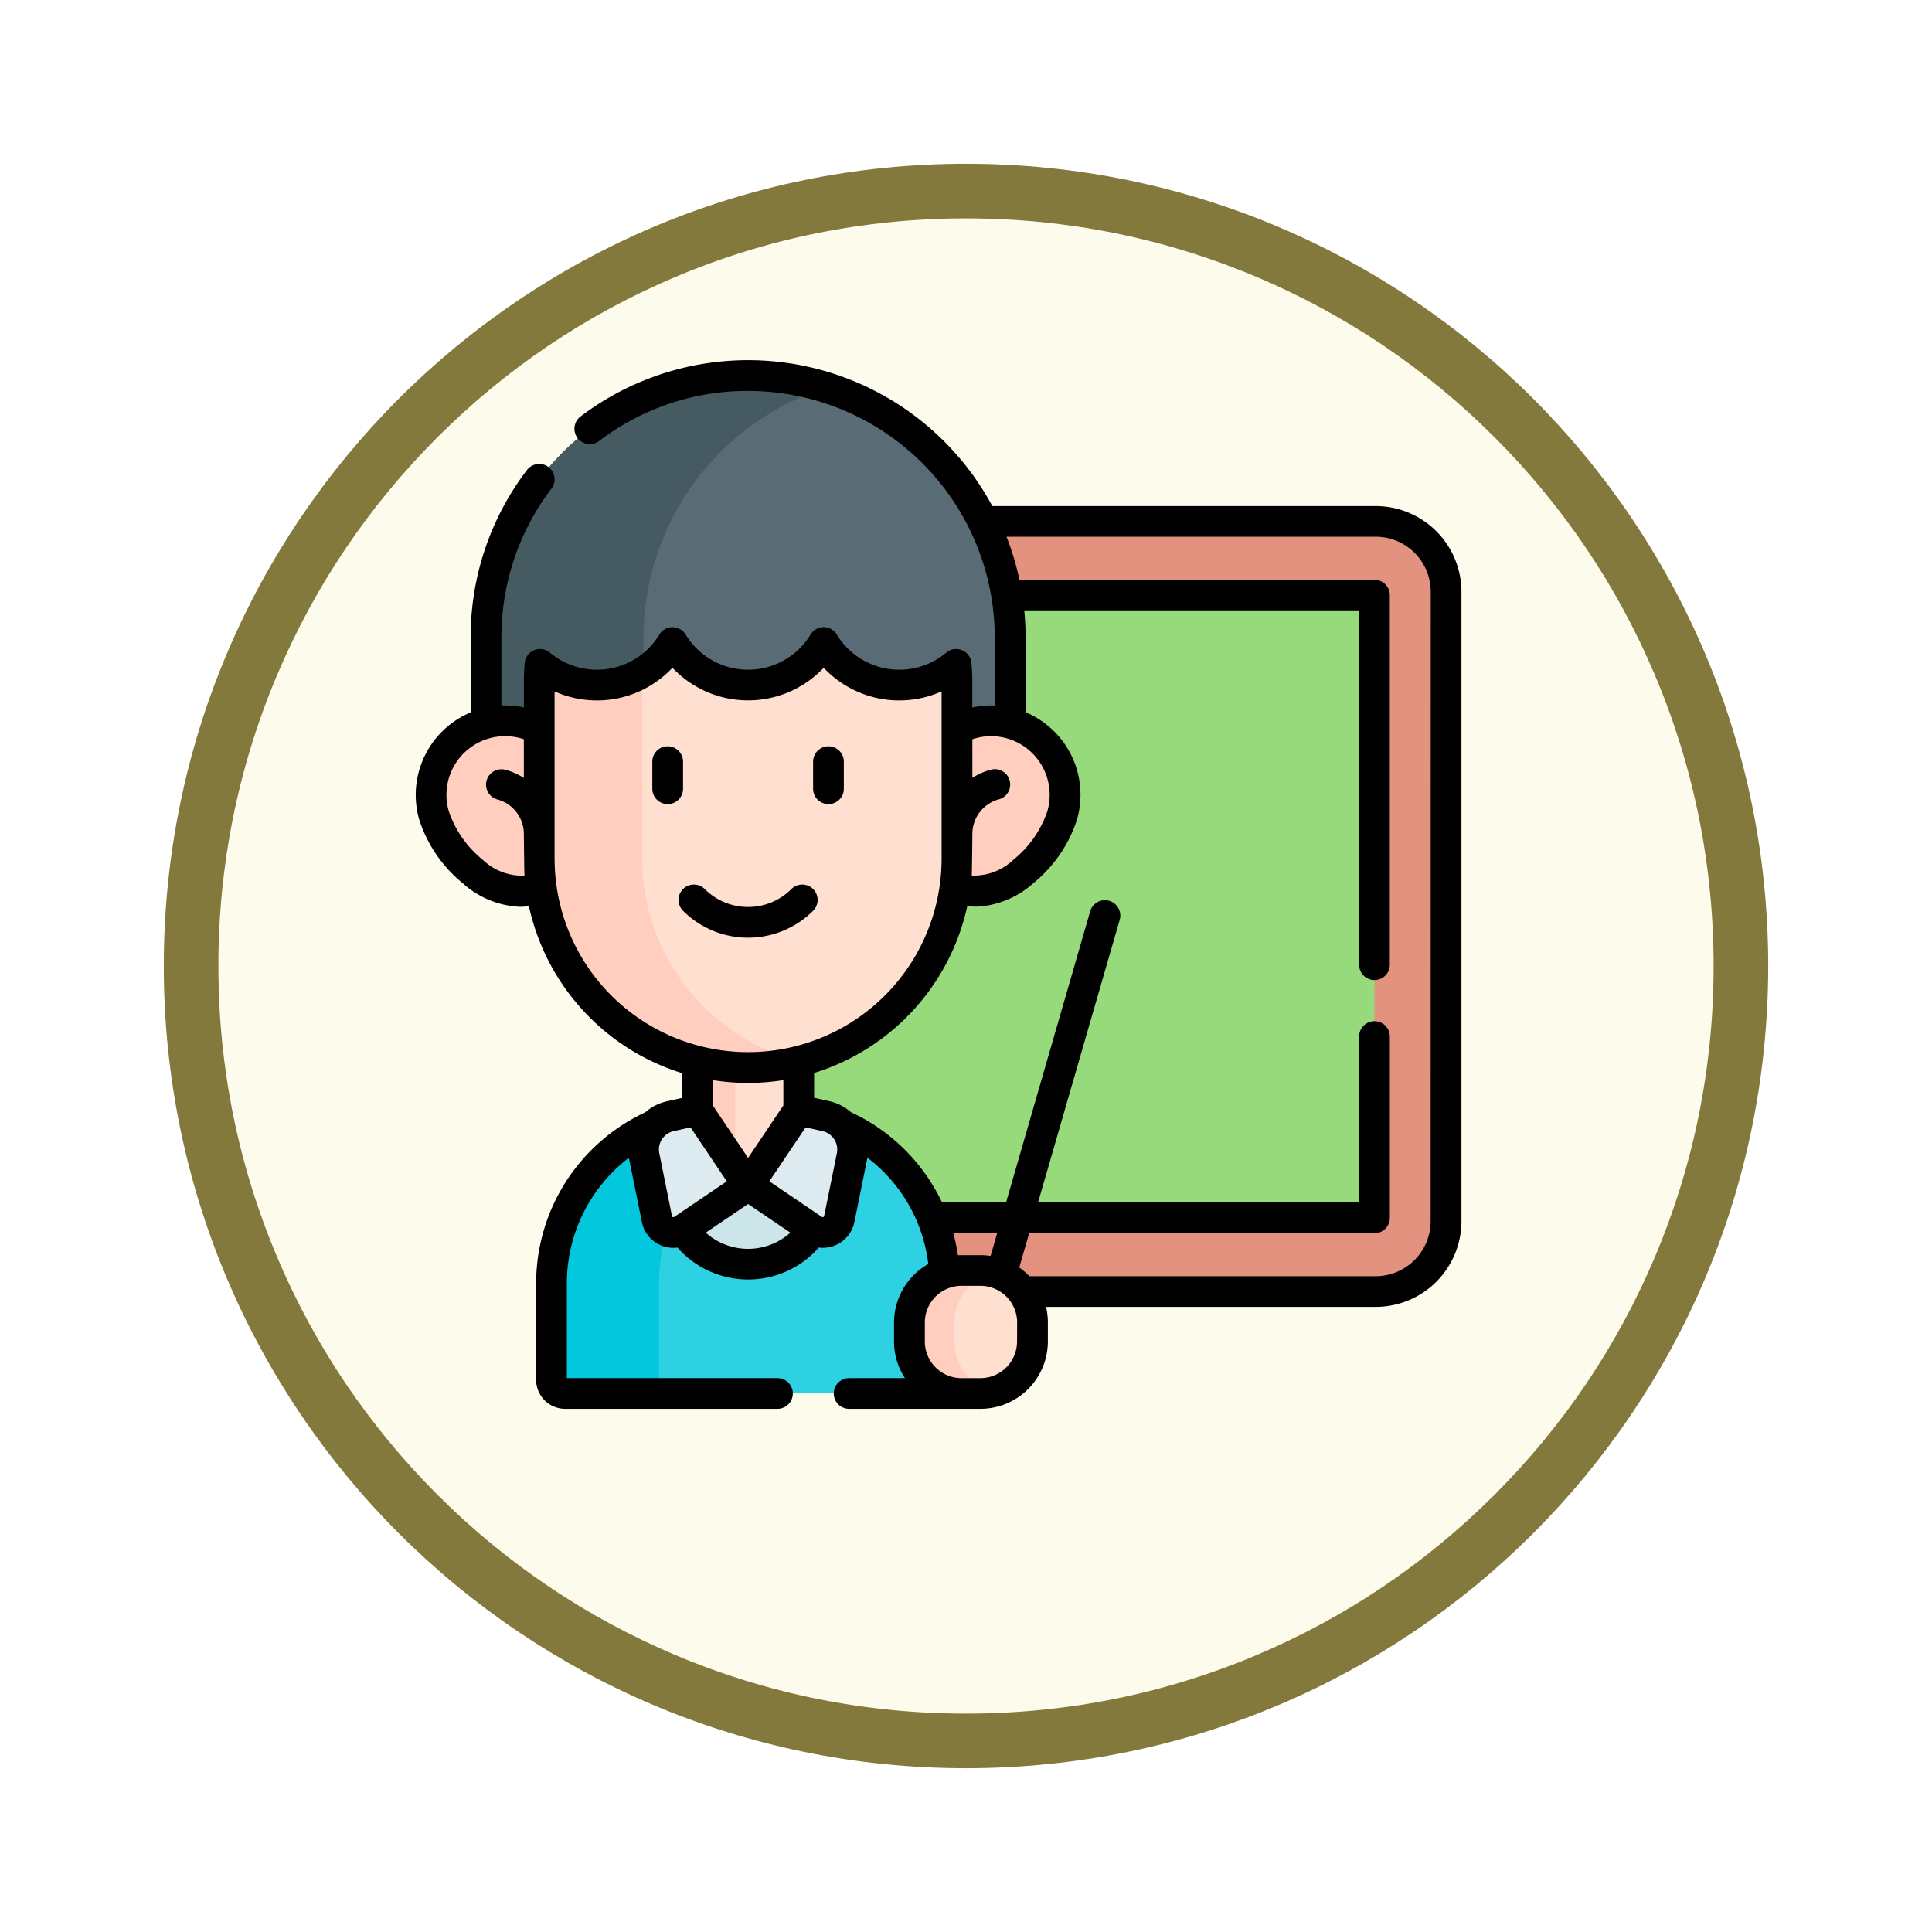 <svg xmlns="http://www.w3.org/2000/svg" xmlns:xlink="http://www.w3.org/1999/xlink" width="106.16" height="106.16" viewBox="0 0 106.16 106.16">
  <defs>
    <filter id="Path_982547" x="0" y="0" width="106.16" height="106.16" filterUnits="userSpaceOnUse">
      <feOffset dy="3" input="SourceAlpha"/>
      <feGaussianBlur stdDeviation="3" result="blur"/>
      <feFlood flood-opacity="0.161"/>
      <feComposite operator="in" in2="blur"/>
      <feComposite in="SourceGraphic"/>
    </filter>
  </defs>
  <g id="Group_1206362" data-name="Group 1206362" transform="translate(-190.67 -3554.635)">
    <g id="Group_1206198" data-name="Group 1206198" transform="translate(0 22.417)">
      <g id="Group_1203824" data-name="Group 1203824" transform="translate(199.67 3538.218)">
        <g id="Group_1203344" data-name="Group 1203344" transform="translate(0 0)">
          <g id="Group_1177900" data-name="Group 1177900">
            <g id="Group_1172010" data-name="Group 1172010" transform="translate(0)">
              <g id="Group_1171046" data-name="Group 1171046">
                <g id="Group_1148525" data-name="Group 1148525">
                  <g transform="matrix(1, 0, 0, 1, -9, -6)" filter="url(#Path_982547)">
                    <g id="Path_982547-2" data-name="Path 982547" transform="translate(9 6)" fill="#fdfbec">
                      <path d="M 44.08 86.66 C 38.331 86.66 32.755 85.535 27.507 83.315 C 22.436 81.17 17.882 78.1 13.971 74.189 C 10.06 70.278 6.99 65.724 4.846 60.654 C 2.626 55.405 1.5 49.829 1.5 44.08 C 1.5 38.331 2.626 32.755 4.846 27.507 C 6.99 22.436 10.06 17.882 13.971 13.971 C 17.882 10.06 22.436 6.99 27.507 4.846 C 32.755 2.626 38.331 1.5 44.08 1.5 C 49.829 1.5 55.405 2.626 60.654 4.846 C 65.724 6.99 70.278 10.06 74.189 13.971 C 78.1 17.882 81.17 22.436 83.315 27.507 C 85.535 32.755 86.66 38.331 86.66 44.08 C 86.66 49.829 85.535 55.405 83.315 60.654 C 81.17 65.724 78.1 70.278 74.189 74.189 C 70.278 78.1 65.724 81.17 60.654 83.315 C 55.405 85.535 49.829 86.66 44.08 86.66 Z" stroke="none"/>
                      <path d="M 44.08 3 C 38.533 3 33.153 4.086 28.091 6.227 C 23.199 8.296 18.806 11.258 15.032 15.032 C 11.258 18.806 8.296 23.199 6.227 28.091 C 4.086 33.153 3 38.533 3 44.08 C 3 49.627 4.086 55.007 6.227 60.07 C 8.296 64.961 11.258 69.355 15.032 73.128 C 18.806 76.902 23.199 79.864 28.091 81.933 C 33.153 84.075 38.533 85.16 44.08 85.16 C 49.627 85.16 55.007 84.075 60.07 81.933 C 64.961 79.864 69.355 76.902 73.128 73.128 C 76.902 69.355 79.864 64.961 81.933 60.07 C 84.075 55.007 85.16 49.627 85.16 44.08 C 85.16 38.533 84.075 33.153 81.933 28.091 C 79.864 23.199 76.902 18.806 73.128 15.032 C 69.355 11.258 64.961 8.296 60.07 6.227 C 55.007 4.086 49.627 3 44.08 3 M 44.08 0 C 68.425 0 88.16 19.735 88.16 44.08 C 88.16 68.425 68.425 88.16 44.08 88.16 C 19.735 88.16 0 68.425 0 44.08 C 0 19.735 19.735 0 44.08 0 Z" stroke="none" fill="#83793c"/>
                    </g>
                  </g>
                </g>
              </g>
            </g>
          </g>
        </g>
      </g>
      <g id="maestro_1_" data-name="maestro (1)" transform="translate(212.795 3552.01)">
        <g id="Group_1206196" data-name="Group 1206196" transform="translate(1.563 0.844)">
          <path id="Path_1044773" data-name="Path 1044773" d="M167.95,121.048h30.5a3.866,3.866,0,0,0,3.866-3.866V82.6a3.866,3.866,0,0,0-3.866-3.866h-30.5a3.866,3.866,0,0,0-3.866,3.866v34.582A3.866,3.866,0,0,0,167.95,121.048Z" transform="translate(-146.542 -70.717)" fill="#e49280"/>
          <path id="Path_1044774" data-name="Path 1044774" d="M0,0H34.214V34.755H0Z" transform="translate(17.078 46.281) rotate(-90)" fill="#97da7b"/>
          <g id="Group_1206195" data-name="Group 1206195">
            <path id="Path_1044775" data-name="Path 1044775" d="M79.1,366.133H76.5a9.5,9.5,0,0,0-9.5,9.5v5.319a.749.749,0,0,0,.749.749H87.854a.749.749,0,0,0,.749-.749v-5.319A9.5,9.5,0,0,0,79.1,366.133Z" transform="translate(-60.383 -325.771)" fill="#2ed1e2"/>
            <path id="Path_1044776" data-name="Path 1044776" d="M80.756,366.278a9.508,9.508,0,0,0-7.847,9.361v6.067H67.747a.749.749,0,0,1-.749-.749v-5.318a9.505,9.505,0,0,1,9.505-9.505H79.1A9.569,9.569,0,0,1,80.756,366.278Z" transform="translate(-60.383 -325.772)" fill="#02c7dd"/>
            <path id="Path_1044777" data-name="Path 1044777" d="M131.142,372.7a4.329,4.329,0,0,0,7.167,0l-3.584-6.567Z" transform="translate(-117.308 -325.771)" fill="#cbe5e8"/>
            <path id="Path_1044778" data-name="Path 1044778" d="M63.839,29.978V21.9a14.4,14.4,0,1,0-28.8,0v8.079Z" transform="translate(-32.022 -7.5)" fill="#596c76"/>
            <path id="Path_1044779" data-name="Path 1044779" d="M53.767,8.161A14.412,14.412,0,0,0,43.694,21.9v8.08H35.041V21.9A14.411,14.411,0,0,1,53.767,8.161Z" transform="translate(-32.022 -7.5)" fill="#465a61"/>
            <path id="Path_1044780" data-name="Path 1044780" d="M37.114,176.528a4.067,4.067,0,0,1,5.78,4.74c-.625,2.157-3.254,4.7-5.412,4.073a2.413,2.413,0,0,1-.465-.19H14.257a2.406,2.406,0,0,1-.465.19c-2.158.625-4.787-1.916-5.411-4.073a4.067,4.067,0,0,1,5.779-4.74Z" transform="translate(-8.219 -157.099)" fill="#ffcebf"/>
            <path id="Path_1044781" data-name="Path 1044781" d="M120.465,366.133l1.494.332a1.874,1.874,0,0,1,1.43,2.2l-.7,3.453a.924.924,0,0,1-1.424.582l-3.586-2.428L114.1,372.7a.924.924,0,0,1-1.424-.582l-.7-3.453a1.874,1.874,0,0,1,1.43-2.2l1.494-.332Z" transform="translate(-100.265 -325.771)" fill="#deecf1"/>
            <path id="Path_1044782" data-name="Path 1044782" d="M143.822,312.72v6.011l-2.783,4.141-.711-1.057-2.072-3.083V312.72Z" transform="translate(-123.621 -278.37)" fill="#ffdfcf"/>
            <path id="Path_1044783" data-name="Path 1044783" d="M83.959,140.057v9.678a11.477,11.477,0,0,1-22.953,0v-9.678q0-.5.044-1a4.858,4.858,0,0,0,7.278-1.2,4.859,4.859,0,0,0,8.309,0,4.858,4.858,0,0,0,7.278,1.2q.045.493.044,1Z" transform="translate(-55.065 -123.187)" fill="#ffdfcf"/>
            <g id="Group_1206194" data-name="Group 1206194" transform="translate(5.941 15.872)">
              <path id="Path_1044784" data-name="Path 1044784" d="M75.314,170.334a11.488,11.488,0,0,1-14.307-11.125v-9.678q0-.5.044-1a4.856,4.856,0,0,0,5.629.441c-.009.184-.014.369-.014.556v9.678A11.48,11.48,0,0,0,75.314,170.334Z" transform="translate(-61.007 -148.534)" fill="#ffcebf"/>
              <path id="Path_1044785" data-name="Path 1044785" d="M140.328,327.309v6.623l-2.072-3.083v-4.475Z" transform="translate(-129.562 -306.359)" fill="#ffcebf"/>
            </g>
          </g>
          <path id="Path_1044786" data-name="Path 1044786" d="M245.68,444.43h-1.038a2.861,2.861,0,0,0-2.861,2.861v1.038a2.861,2.861,0,0,0,2.861,2.861h1.038a2.861,2.861,0,0,0,2.861-2.861v-1.038A2.861,2.861,0,0,0,245.68,444.43Z" transform="translate(-215.495 -395.257)" fill="#ffdfcf"/>
          <path id="Path_1044787" data-name="Path 1044787" d="M246.4,451.1a2.865,2.865,0,0,1-.72.091h-1.038a2.862,2.862,0,0,1-2.862-2.861v-1.039a2.862,2.862,0,0,1,2.862-2.861h1.038a2.865,2.865,0,0,1,.72.091,2.863,2.863,0,0,0-2.141,2.77v1.039A2.863,2.863,0,0,0,246.4,451.1Z" transform="translate(-215.496 -395.253)" fill="#ffcebf"/>
        </g>
        <g id="Group_1206197" data-name="Group 1206197" transform="translate(0.719)">
          <path id="Path_1044788" data-name="Path 1044788" d="M53.469,8.016H32.4A15.241,15.241,0,0,0,9.773,3.095a.844.844,0,1,0,1.021,1.345,13.429,13.429,0,0,1,8.187-2.751A13.57,13.57,0,0,1,32.535,15.243v3.733a4.873,4.873,0,0,0-1.234.106V17.713c0-.364-.016-.724-.047-1.073a.844.844,0,0,0-1.384-.571,4.014,4.014,0,0,1-6.014-.994.844.844,0,0,0-.721-.406h0a.844.844,0,0,0-.721.406,4.015,4.015,0,0,1-6.866,0,.844.844,0,0,0-.721-.406h0a.844.844,0,0,0-.721.406,4.014,4.014,0,0,1-6.014.994.844.844,0,0,0-1.384.571c-.031.348-.047.709-.047,1.073v1.368a4.875,4.875,0,0,0-1.234-.106V15.243A13.431,13.431,0,0,1,8.177,7.056.844.844,0,0,0,6.832,6.035a15.1,15.1,0,0,0-3.095,9.208v4.11a4.919,4.919,0,0,0-2.825,5.9,7.474,7.474,0,0,0,2.405,3.5,5.006,5.006,0,0,0,3.12,1.282,3.423,3.423,0,0,0,.5-.037,12.365,12.365,0,0,0,8.417,9.177v1.362l-.834.185a2.685,2.685,0,0,0-1.194.609,10.368,10.368,0,0,0-5.991,9.388V56.03a1.594,1.594,0,0,0,1.592,1.592H20.595a.844.844,0,0,0,0-1.688H9.023V50.711a8.68,8.68,0,0,1,3.409-6.886c0,.027.009.054.014.081l.7,3.453a1.759,1.759,0,0,0,1.955,1.4,5.171,5.171,0,0,0,7.765,0,1.768,1.768,0,0,0,1.955-1.4l.7-3.453c.006-.028.01-.057.015-.085a8.614,8.614,0,0,1,3.346,5.841A3.707,3.707,0,0,0,27,52.879v1.038a3.683,3.683,0,0,0,.6,2.017H24.533a.844.844,0,0,0,0,1.688h7.215a3.71,3.71,0,0,0,3.705-3.705V52.879a3.7,3.7,0,0,0-.1-.86H53.469a4.715,4.715,0,0,0,4.71-4.71V12.726a4.715,4.715,0,0,0-4.71-4.71ZM33.226,20.787a3.227,3.227,0,0,1,2.2,3.991,5.815,5.815,0,0,1-1.856,2.662,3.137,3.137,0,0,1-2.3.877c.015-.2.035-2.285.035-2.285a1.964,1.964,0,0,1,1.452-1.9.844.844,0,1,0-.437-1.631,3.629,3.629,0,0,0-1.015.448V20.829a3.213,3.213,0,0,1,1.925-.042ZM4.39,27.441a5.814,5.814,0,0,1-1.856-2.662,3.223,3.223,0,0,1,4.126-3.95v2.126a3.629,3.629,0,0,0-1.015-.448.844.844,0,1,0-.437,1.631,1.964,1.964,0,0,1,1.452,1.9s.02,2.089.035,2.285a3.137,3.137,0,0,1-2.3-.877Zm3.958-.049V18.2a5.7,5.7,0,0,0,6.478-1.3,5.711,5.711,0,0,0,8.31,0,5.7,5.7,0,0,0,6.478,1.3v9.188a10.632,10.632,0,0,1-21.265,0ZM18.981,39.712a12.362,12.362,0,0,0,1.939-.153v1.39l-1.939,2.885-1.939-2.885v-1.39A12.361,12.361,0,0,0,18.981,39.712Zm-4.88,3.86a1.036,1.036,0,0,1,.786-1.209l.932-.207,1.992,2.964-2.889,1.956a.08.08,0,0,1-.124-.051Zm2.554,4.368,2.325-1.574,2.325,1.574a3.484,3.484,0,0,1-4.651,0Zm7.205-4.368-.7,3.453a.08.08,0,0,1-.124.05L20.15,45.119l1.992-2.964.932.207a1.036,1.036,0,0,1,.786,1.21Zm6.4,4.4h2.407l-.36,1.247a3.715,3.715,0,0,0-.56-.042H30.71c-.066,0-.131,0-.2.005a10.347,10.347,0,0,0-.252-1.209Zm3.5,5.947a2.02,2.02,0,0,1-2.017,2.017H30.71a2.02,2.02,0,0,1-2.017-2.017V52.879a2.02,2.02,0,0,1,2.017-2.017h1.038a2.02,2.02,0,0,1,2.017,2.017Zm22.726-6.608a3.025,3.025,0,0,1-3.022,3.022H34.434a3.737,3.737,0,0,0-.553-.479l.544-1.883H53.4a.844.844,0,0,0,.844-.844V37.164a.844.844,0,1,0-1.688,0v9.117H34.913L39.4,30.751a.844.844,0,0,0-1.622-.469l-4.623,16H29.638a10.324,10.324,0,0,0-5-4.958,2.687,2.687,0,0,0-1.194-.609l-.834-.185V39.167a12.365,12.365,0,0,0,8.417-9.177,3.405,3.405,0,0,0,.5.037,5.007,5.007,0,0,0,3.12-1.283,7.474,7.474,0,0,0,2.406-3.5,4.919,4.919,0,0,0-2.825-5.9v-4.11q0-.753-.073-1.488h18.4v19.47a.844.844,0,1,0,1.688,0V12.911a.844.844,0,0,0-.844-.844H33.89A15.107,15.107,0,0,0,33.182,9.7H53.469a3.025,3.025,0,0,1,3.022,3.022Z" transform="translate(-0.719)"/>
          <path id="Path_1044789" data-name="Path 1044789" d="M117.921,190.848v-1.489a.844.844,0,1,0-1.688,0v1.489a.844.844,0,1,0,1.688,0Z" transform="translate(-103.233 -167.299)"/>
          <path id="Path_1044790" data-name="Path 1044790" d="M195.575,191.692a.844.844,0,0,0,.844-.844v-1.489a.844.844,0,1,0-1.688,0v1.489A.844.844,0,0,0,195.575,191.692Z" transform="translate(-172.896 -167.299)"/>
          <path id="Path_1044791" data-name="Path 1044791" d="M136.422,257.474a.844.844,0,1,0-1.194-1.194,3.37,3.37,0,0,1-4.761,0,.844.844,0,1,0-1.194,1.194,5.061,5.061,0,0,0,7.148,0Z" transform="translate(-114.586 -227.219)"/>
        </g>
      </g>
    </g>
  </g>
</svg>
